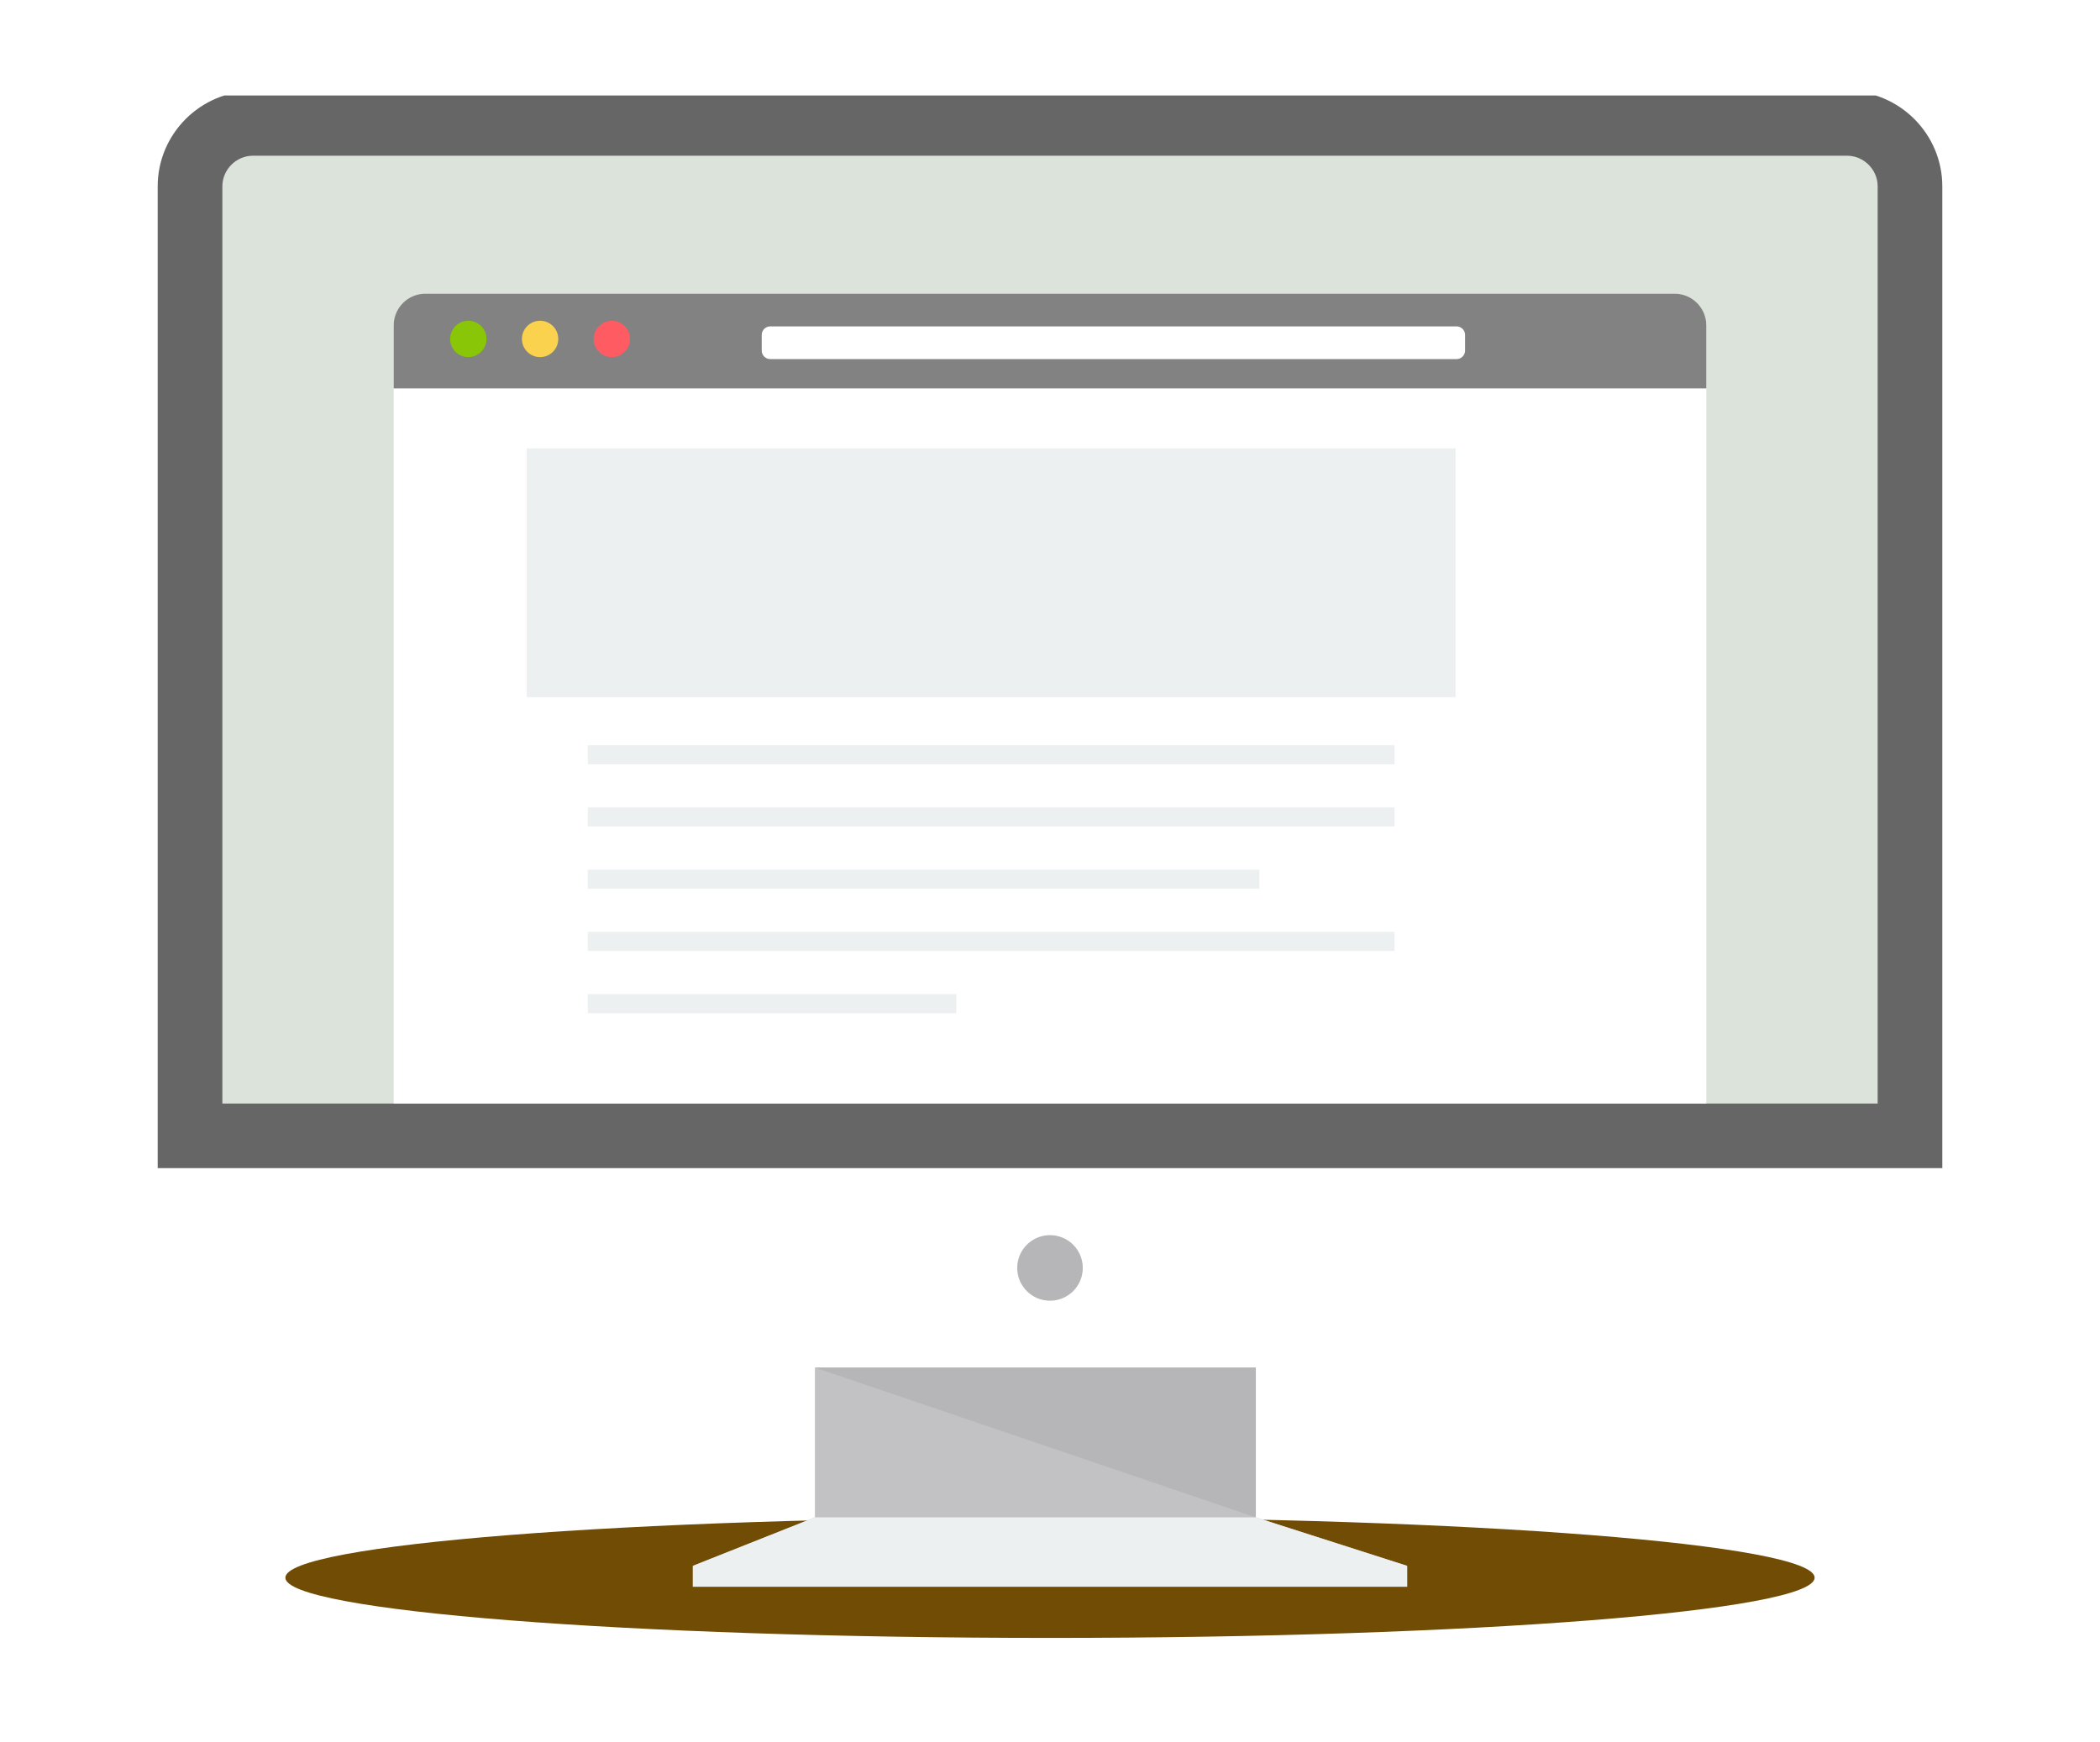 <svg width="88" height="73" viewBox="0 0 88 73" fill="none" xmlns="http://www.w3.org/2000/svg">
<g clip-path="url(#clip0)" filter="url(#filter0_d)">
<path d="M44 64.643C61.696 64.643 76.042 63.513 76.042 62.118C76.042 60.723 61.696 59.592 44 59.592C26.304 59.592 11.958 60.723 11.958 62.118C11.958 63.513 26.304 64.643 44 64.643Z" fill="#714C05"/>
<path d="M10.598 -0.184H77.402C79.596 -0.184 81.392 1.612 81.392 3.807V44.958H6.608V3.807C6.608 1.612 8.403 -0.184 10.598 -0.184Z" fill="#666666"/>
<path d="M9.318 42.249H78.683V3.807C78.683 3.108 78.101 2.526 77.402 2.526H10.598C9.899 2.526 9.318 3.108 9.318 3.807V42.249H9.318V42.249Z" fill="#DCE3DB"/>
<path d="M81.392 44.959V49.323C81.392 51.518 79.413 53.313 76.993 53.313H11.007C8.587 53.313 6.608 51.518 6.608 49.323V44.959H81.392Z" fill="white"/>
<path d="M23.827 8.308H64.173H70.179C70.907 8.308 71.502 8.903 71.502 9.631V17.505V42.249H16.498L16.498 17.505V9.631C16.498 8.903 17.093 8.308 17.821 8.308H23.827H23.827V8.308Z" fill="white"/>
<path d="M17.821 8.308H70.179C70.907 8.308 71.502 8.903 71.502 9.631V12.277H16.498V9.631C16.498 8.903 17.093 8.308 17.821 8.308Z" fill="#828282"/>
<path d="M32.276 9.678H61.037C61.233 9.678 61.393 9.839 61.393 10.034V10.694C61.393 10.889 61.233 11.049 61.037 11.049H32.276C32.081 11.049 31.92 10.889 31.92 10.694V10.034C31.92 9.838 32.08 9.678 32.276 9.678Z" fill="white"/>
<path d="M19.625 9.442C20.046 9.442 20.387 9.783 20.387 10.204C20.387 10.625 20.045 10.966 19.625 10.966C19.204 10.966 18.863 10.625 18.863 10.204C18.863 9.783 19.204 9.442 19.625 9.442Z" fill="#88C607"/>
<path d="M22.632 9.442C23.053 9.442 23.394 9.783 23.394 10.204C23.394 10.625 23.054 10.966 22.632 10.966C22.212 10.966 21.871 10.625 21.871 10.204C21.871 9.783 22.212 9.442 22.632 9.442Z" fill="#FAD24D"/>
<path d="M25.64 9.442C26.061 9.442 26.402 9.783 26.402 10.204C26.402 10.625 26.06 10.966 25.64 10.966C25.219 10.966 24.878 10.625 24.878 10.204C24.878 9.783 25.219 9.442 25.64 9.442Z" fill="#FF5B62"/>
<path d="M68.458 15.679H64.69V16.285H68.458V15.679Z" fill="white"/>
<path d="M22.072 14.789H60.996V25.222H22.072V14.789ZM24.63 27.228H58.438V28.031H24.63V27.228ZM24.63 37.661H40.072V38.464H24.63V37.661ZM24.63 35.053H58.438V35.856H24.63V35.053ZM24.63 32.445H52.773V33.247H24.63V32.445ZM24.63 29.836H58.438V30.639H24.63V29.836Z" fill="#ECF0F1"/>
<path d="M52.625 59.591L58.97 61.624H29.03L34.149 59.591V53.313H52.625V59.591Z" fill="#C2C2C4"/>
<path d="M52.625 59.591L34.149 53.313H52.625V59.591Z" fill="#B6B6B8"/>
<path d="M34.149 59.591H52.625L58.97 61.624V62.5H44H29.03V61.624L34.149 59.591Z" fill="#ECF0F1"/>
<path d="M44 50.511C44.759 50.511 45.374 49.896 45.374 49.137C45.374 48.378 44.759 47.763 44 47.763C43.241 47.763 42.626 48.378 42.626 49.137C42.626 49.896 43.241 50.511 44 50.511Z" fill="#B6B6B8"/>
</g>
<defs>
<filter id="filter0_d" x="-4" y="0" width="96" height="73" filterUnits="userSpaceOnUse" color-interpolation-filters="sRGB">
<feFlood flood-opacity="0" result="BackgroundImageFix"/>
<feColorMatrix in="SourceAlpha" type="matrix" values="0 0 0 0 0 0 0 0 0 0 0 0 0 0 0 0 0 0 127 0"/>
<feOffset dy="4"/>
<feGaussianBlur stdDeviation="2"/>
<feColorMatrix type="matrix" values="0 0 0 0 0 0 0 0 0 0 0 0 0 0 0 0 0 0 0.25 0"/>
<feBlend mode="normal" in2="BackgroundImageFix" result="effect1_dropShadow"/>
<feBlend mode="normal" in="SourceGraphic" in2="effect1_dropShadow" result="shape"/>
</filter>
<clipPath id="clip0">
<rect width="88" height="65" fill="white"/>
</clipPath>
</defs>
</svg>
